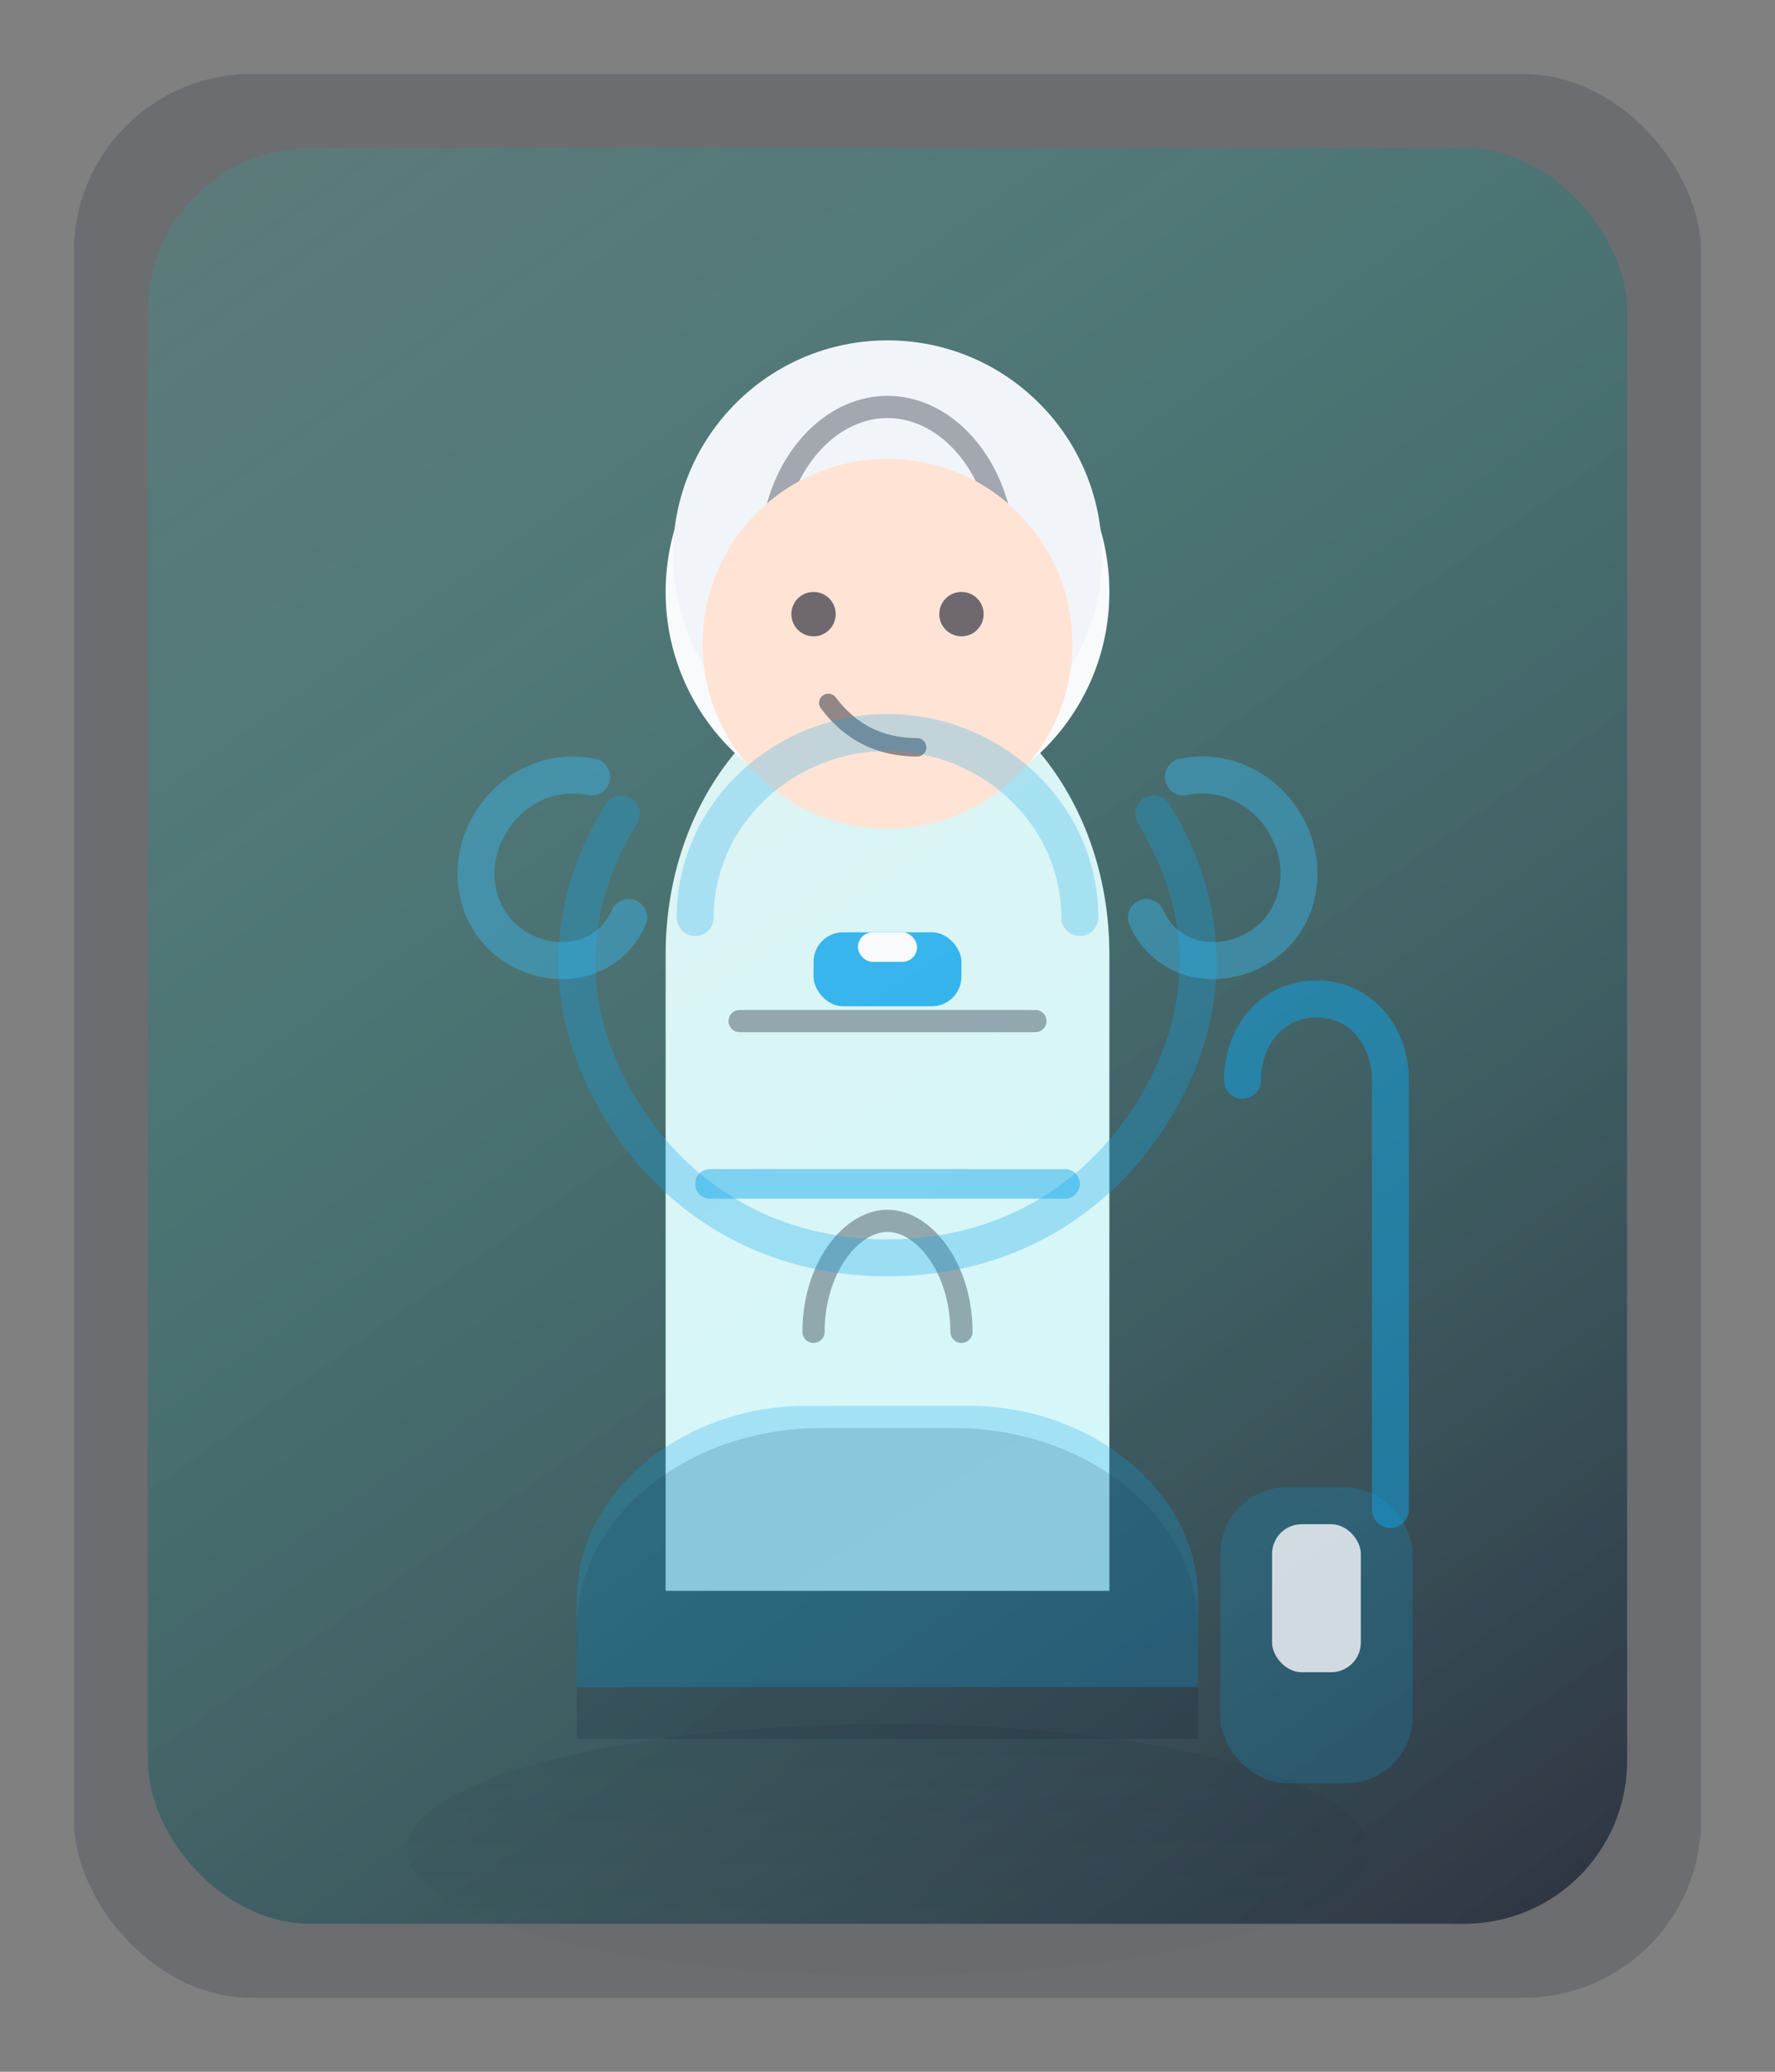 <svg width="480" height="560" viewBox="0 0 480 560" fill="none" xmlns="http://www.w3.org/2000/svg" role="img" aria-labelledby="heroDoctorTitle heroDoctorDesc">
  <rect x="0" y="0" width="480" height="560" fill="#808080" stroke="none"/>
  <title id="heroDoctorTitle">Врач-нарколог готовится к выезду</title>
  <desc id="heroDoctorDesc">Иллюстрация врача в медицинском халате с портативной капельницей.</desc>
  <defs>
    <linearGradient id="bgGradient" x1="80" y1="40" x2="420" y2="520" gradientUnits="userSpaceOnUse">
      <stop offset="0" stop-color="#14B8A6" stop-opacity="0.18" />
      <stop offset="1" stop-color="#0F172A" stop-opacity="0.65" />
    </linearGradient>
    <linearGradient id="coatGradient" x1="120" y1="140" x2="360" y2="520" gradientUnits="userSpaceOnUse">
      <stop offset="0" stop-color="#E0F2F1" />
      <stop offset="1" stop-color="#CFFAFE" />
    </linearGradient>
    <linearGradient id="shadowGradient" x1="240" y1="430" x2="240" y2="520" gradientUnits="userSpaceOnUse">
      <stop offset="0" stop-color="#0F172A" stop-opacity="0.14" />
      <stop offset="1" stop-color="#0F172A" stop-opacity="0.02" />
    </linearGradient>
  </defs>

  <rect x="20" y="20" width="440" height="520" rx="48" fill="#0F172A" opacity="0.18" />
  <rect x="40" y="40" width="400" height="480" rx="44" fill="url(#bgGradient)" />

  <ellipse cx="240" cy="500" rx="130" ry="34" fill="url(#shadowGradient)" />

  <path d="M180 258C180 214 210 182 240 182C270 182 300 214 300 258V430H180V258Z" fill="url(#coatGradient)" />

  <path d="M200 276L280 276" stroke="#0F172A" stroke-width="6" stroke-linecap="round" opacity="0.35" />
  <path d="M192 320L288 320" stroke="#0EA5E9" stroke-width="8" stroke-linecap="round" opacity="0.45" />
  <path d="M220 360C220 343 230 330 240 330C250 330 260 343 260 360" stroke="#0F172A" stroke-width="6" stroke-linecap="round" opacity="0.35" />

  <rect x="220" y="252" width="40" height="20" rx="8" fill="#0EA5E9" opacity="0.8" />
  <rect x="232" y="252" width="16" height="8" rx="4" fill="#F8FAFC" />

  <circle cx="240" cy="160" r="60" fill="#F8FAFC" />
  <circle cx="240" cy="150" r="58" fill="#F1F5F9" />
  <path d="M210 138C214 122 226 110 240 110C254 110 266 122 270 138" stroke="#0F172A" stroke-width="6" stroke-linecap="round" opacity="0.35" />
  <circle cx="240" cy="174" r="50" fill="#FFE4D6" />
  <circle cx="220" cy="166" r="6" fill="#0F172A" opacity="0.6" />
  <circle cx="260" cy="166" r="6" fill="#0F172A" opacity="0.6" />
  <path d="M224 190C230 198 238 202 248 202" stroke="#0F172A" stroke-width="5" stroke-linecap="round" opacity="0.45" />

  <path d="M168 220C152 246 152 274 168 300C184 326 210 340 240 340C270 340 296 326 312 300C328 274 328 246 312 220" stroke="#0EA5E9" stroke-width="10" stroke-linecap="round" opacity="0.3" />

  <path d="M320 210C340 206 356 226 350 244C344 262 318 266 310 248" stroke="#38BDF8" stroke-width="10" stroke-linecap="round" opacity="0.4" />
  <path d="M160 210C140 206 124 226 130 244C136 262 162 266 170 248" stroke="#38BDF8" stroke-width="10" stroke-linecap="round" opacity="0.4" />

  <path d="M156 440C156 410 186 386 222 386H258C294 386 324 410 324 440V470H156V440Z" fill="#0F172A" opacity="0.16" />
  <path d="M156 432C156 404 184 380 218 380H262C296 380 324 404 324 432V456H156V432Z" fill="#0EA5E9" opacity="0.25" />

  <path d="M336 292C336 280 344 270 356 270C368 270 376 280 376 292V408" stroke="#0EA5E9" stroke-width="10" stroke-linecap="round" opacity="0.5" />
  <rect x="330" y="402" width="52" height="80" rx="18" fill="#0EA5E9" opacity="0.2" />
  <rect x="344" y="412" width="24" height="40" rx="8" fill="#F8FAFC" opacity="0.8" />

  <path d="M188 248C188 220 212 198 240 198C268 198 292 220 292 248" stroke="#0EA5E9" stroke-width="10" stroke-linecap="round" opacity="0.25" />
</svg>

